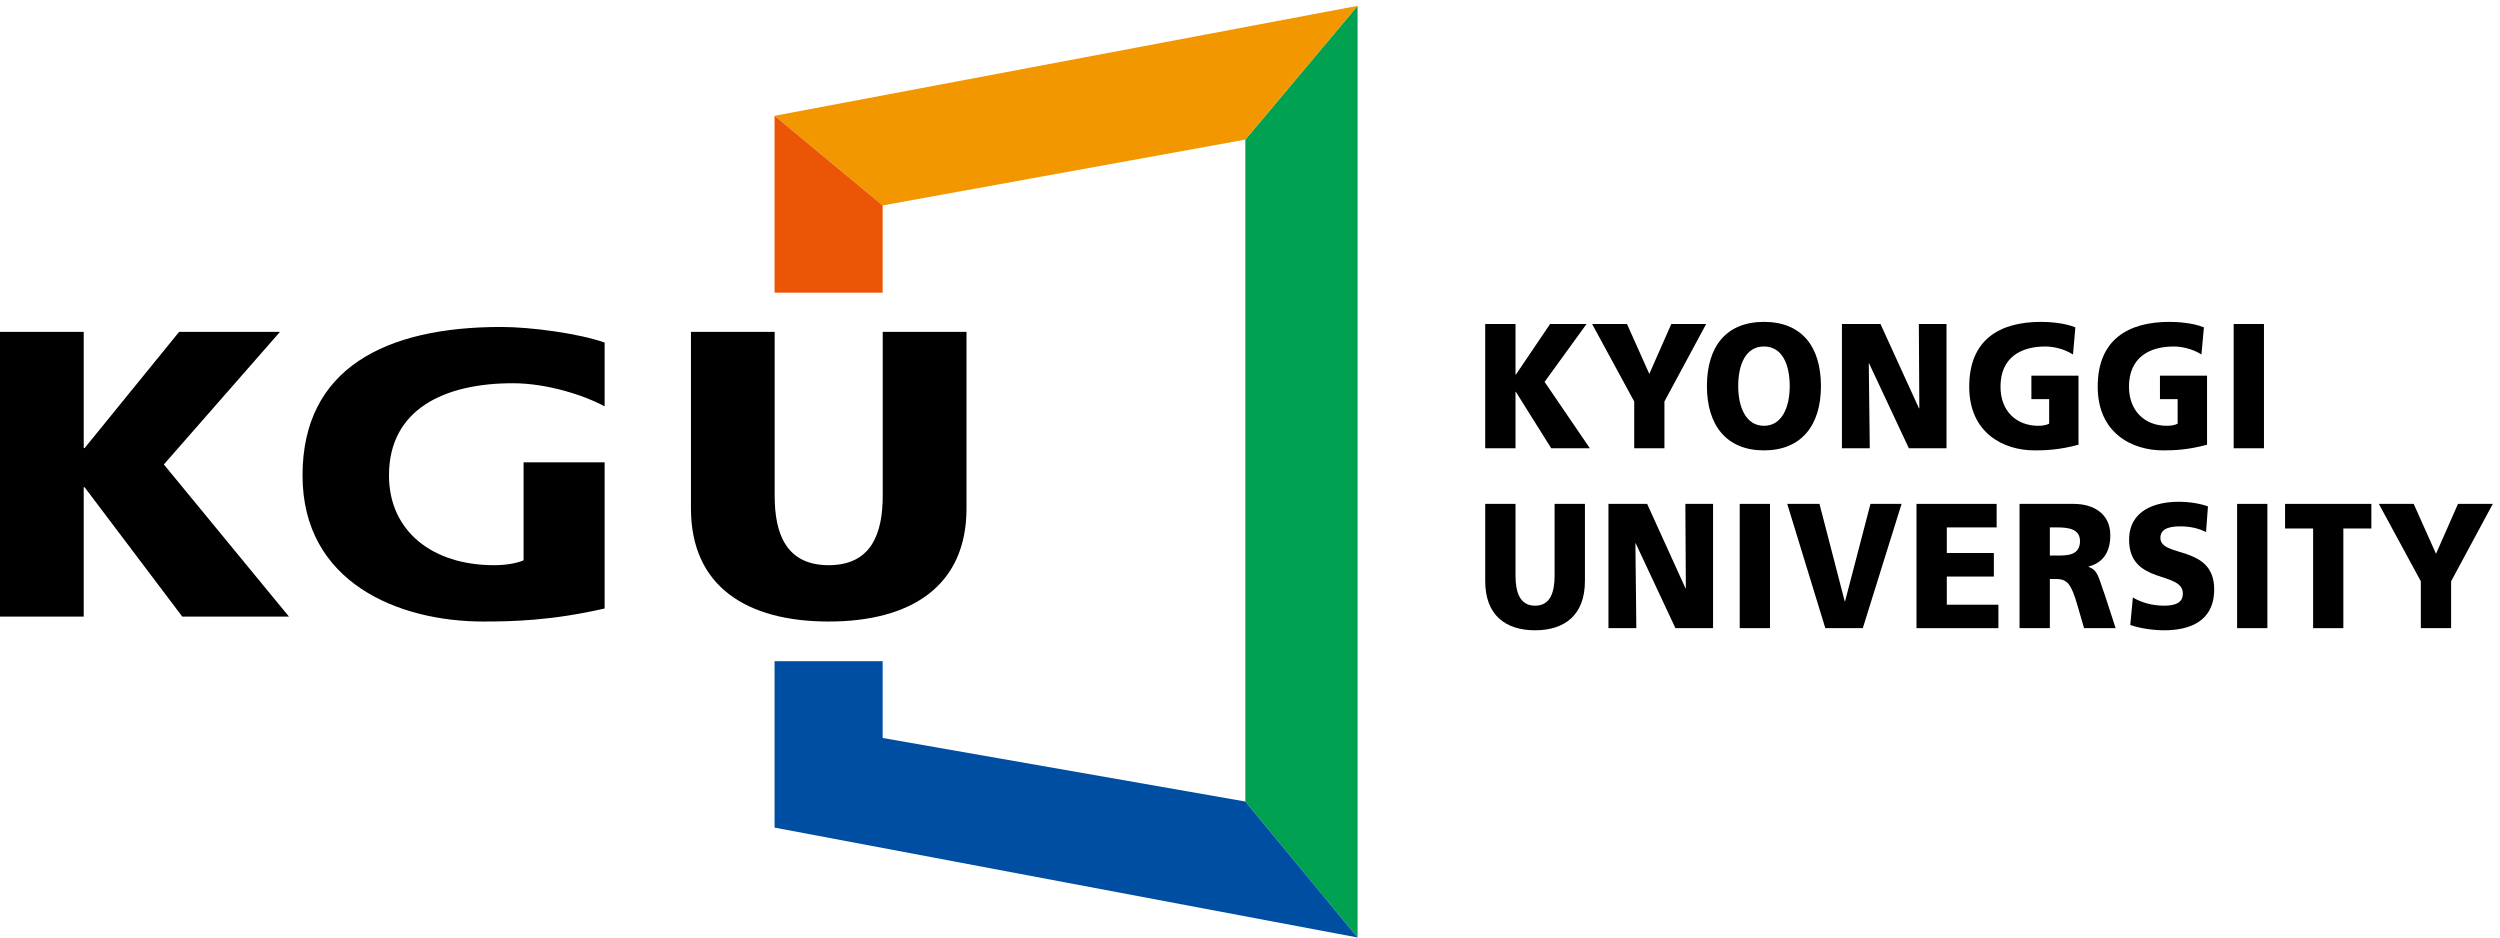 <?xml version="1.0" encoding="utf-8"?>
<!-- Generator: Adobe Illustrator 13.0.0, SVG Export Plug-In  -->
<!DOCTYPE svg PUBLIC "-//W3C//DTD SVG 1.1//EN" "http://www.w3.org/Graphics/SVG/1.1/DTD/svg11.dtd">
<svg version="1.1"
	 xmlns="http://www.w3.org/2000/svg" xmlns:xlink="http://www.w3.org/1999/xlink" xmlns:a="http://ns.adobe.com/AdobeSVGViewerExtensions/3.0/"
	 x="0px" y="0px" width="248px" height="93px" viewBox="0 -0.581 248 93" enable-background="new 0 -0.581 248 93"
	 xml:space="preserve">
<defs>
</defs>
<polygon fill="#00A151" points="134.672,0 123.537,13.267 123.537,78.929 134.672,92.419 "/>
<polygon fill="#F39700" points="76.836,10.907 87.56,19.796 123.537,13.267 134.672,0 "/>
<polygon fill="#EA5506" points="87.56,28.451 87.56,19.797 76.836,10.908 76.836,28.451 "/>
<polygon points="17.771,32.337 8.394,43.869 8.305,43.869 8.305,32.337 0,32.337 0,60.589 8.305,60.589 8.305,47.755 8.394,47.755 
	18.084,60.589 28.668,60.589 16.254,45.493 27.777,32.337 "/>
<g>
	<defs>
		<rect id="SVGID_1_" y="0" width="247.285" height="92.419"/>
	</defs>
	<clipPath id="SVGID_2_">
		<use xlink:href="#SVGID_1_"  overflow="visible"/>
	</clipPath>
	<path clip-path="url(#SVGID_2_)" d="M49.708,31.853c-11.435,0-19.697,4.084-19.697,14.73c0,10.686,9.603,14.491,17.911,14.491
		c2.857,0,6.788-0.08,12.057-1.293V45.285h-8.041v9.718c-0.755,0.322-1.829,0.482-2.943,0.482c-6.074,0-10.408-3.357-10.408-8.903
		c0-6.597,5.537-9.146,12.279-9.146c3.408,0,7.051,1.184,9.113,2.293v-6.328C57.39,32.486,52.625,31.853,49.708,31.853"/>
	<path clip-path="url(#SVGID_2_)" d="M95.876,49.861c0,7.73-5.54,11.213-13.669,11.213s-13.664-3.482-13.664-11.213V32.338h8.304
		v16.267c0,3.727,1.118,6.881,5.36,6.881s5.359-3.154,5.359-6.881V32.338h8.31V49.861z"/>
	<polygon clip-path="url(#SVGID_2_)" fill="#004EA2" points="123.537,78.929 87.56,72.626 87.56,65.007 76.836,65.007 
		76.836,81.517 134.672,92.419 	"/>
	<polygon clip-path="url(#SVGID_2_)" points="147.332,31.558 150.34,31.558 150.34,36.587 150.372,36.587 153.769,31.558 
		157.385,31.558 153.223,37.3 157.712,43.886 153.88,43.886 150.372,38.287 150.34,38.287 150.34,43.886 147.332,43.886 	"/>
	<polygon clip-path="url(#SVGID_2_)" points="162.114,39.248 157.938,31.559 161.398,31.559 163.611,36.512 165.794,31.559 
		169.251,31.559 165.111,39.248 165.111,43.887 162.114,43.887 	"/>
	<path clip-path="url(#SVGID_2_)" d="M172.43,37.726c0-2.139,0.732-3.936,2.554-3.936c1.823,0,2.556,1.797,2.556,3.936
		c0,2.025-0.732,3.932-2.556,3.932C173.162,41.658,172.43,39.751,172.43,37.726 M169.327,37.726c0,3.918,1.974,6.371,5.656,6.371
		c3.686,0,5.655-2.453,5.655-6.371c0-3.959-1.938-6.377-5.655-6.377C171.264,31.349,169.327,33.767,169.327,37.726"/>
	<polygon clip-path="url(#SVGID_2_)" points="182.719,31.558 186.543,31.558 190.362,39.927 190.398,39.927 190.349,31.558 
		193.093,31.558 193.093,43.886 189.359,43.886 185.413,35.464 185.383,35.464 185.482,43.886 182.719,43.886 	"/>
	<path clip-path="url(#SVGID_2_)" d="M206.188,43.533c-1.91,0.525-3.333,0.564-4.365,0.564c-3.006,0-6.476-1.658-6.476-6.32
		c0-4.648,2.986-6.428,7.123-6.428c0.742,0,2.317,0.086,3.406,0.547l-0.236,2.688c-0.938-0.602-2.04-0.793-2.753-0.793
		c-2.439,0-4.438,1.107-4.438,3.986c0,2.412,1.563,3.881,3.761,3.881c0.409,0,0.792-0.066,1.066-0.211v-2.435h-1.762v-2.329h4.674
		V43.533z"/>
	<path clip-path="url(#SVGID_2_)" d="M218.939,43.533c-1.913,0.525-3.339,0.564-4.368,0.564c-3.006,0-6.479-1.658-6.479-6.32
		c0-4.648,2.991-6.428,7.125-6.428c0.743,0,2.308,0.086,3.41,0.547l-0.243,2.688c-0.943-0.602-2.037-0.793-2.75-0.793
		c-2.439,0-4.439,1.107-4.439,3.986c0,2.412,1.567,3.881,3.761,3.881c0.41,0,0.795-0.066,1.066-0.211v-2.435h-1.755v-2.329h4.672
		V43.533z"/>
	<rect x="221.579" y="31.559" clip-path="url(#SVGID_2_)" width="3.006" height="12.328"/>
	<path clip-path="url(#SVGID_2_)" d="M157.224,57.056c0,3.371-2.001,4.887-4.944,4.887c-2.945,0-4.947-1.516-4.947-4.887v-7.652
		h3.006v7.102c0,1.623,0.405,2.998,1.941,2.998c1.537,0,1.937-1.375,1.937-2.998v-7.102h3.008V57.056z"/>
	<polygon clip-path="url(#SVGID_2_)" points="159.559,49.404 163.396,49.404 167.202,57.781 167.236,57.781 167.188,49.404 
		169.936,49.404 169.936,61.732 166.202,61.732 162.26,53.31 162.232,53.31 162.324,61.732 159.559,61.732 	"/>
	<rect x="172.579" y="49.404" clip-path="url(#SVGID_2_)" width="3.005" height="12.327"/>
	<polygon clip-path="url(#SVGID_2_)" points="177.294,49.404 180.493,49.404 182.998,59.08 183.027,59.08 185.551,49.404 
		188.636,49.404 184.789,61.732 181.072,61.732 	"/>
	<polygon clip-path="url(#SVGID_2_)" points="190.115,49.404 198.066,49.404 198.066,51.738 193.123,51.738 193.123,54.279 
		197.79,54.279 197.79,56.613 193.123,56.613 193.123,59.406 198.242,59.406 198.242,61.732 190.115,61.732 	"/>
	<path clip-path="url(#SVGID_2_)" d="M203.345,51.738h0.791c1.15,0,2.2,0.209,2.2,1.359c0,1.398-1.231,1.432-2.2,1.432h-0.791
		V51.738z M200.34,61.732h3.005v-4.875h0.629c1.118,0,1.509,0.527,2.118,2.646l0.649,2.229h3.13l-1.094-3.361
		c-0.566-1.5-0.631-2.424-1.6-2.715v-0.035c1.455-0.369,2.166-1.463,2.166-3.105c0-2.115-1.633-3.111-3.634-3.111h-5.37V61.732z"/>
	<path clip-path="url(#SVGID_2_)" d="M211.58,58.689c0.774,0.465,1.857,0.814,3.104,0.814c0.957,0,1.857-0.211,1.857-1.199
		c0-2.289-5.333-0.84-5.333-5.336c0-2.965,2.65-3.773,4.915-3.773c1.082,0,2.143,0.178,2.906,0.457l-0.188,2.545
		c-0.783-0.389-1.652-0.563-2.51-0.563c-0.757,0-2.021,0.066-2.021,1.143c0,1.998,5.337,0.656,5.337,5.105
		c0,3.193-2.458,4.061-4.963,4.061c-1.046,0-2.357-0.176-3.36-0.527L211.58,58.689z"/>
	<rect x="221.921" y="49.404" clip-path="url(#SVGID_2_)" width="3.003" height="12.327"/>
	<polygon clip-path="url(#SVGID_2_)" points="229.461,51.845 226.68,51.845 226.68,49.404 235.239,49.404 235.239,51.845 
		232.461,51.845 232.461,61.732 229.461,61.732 	"/>
	<polygon clip-path="url(#SVGID_2_)" points="240.147,57.085 235.982,49.404 239.438,49.404 241.652,54.356 243.833,49.404 
		247.285,49.404 243.15,57.085 243.15,61.731 240.147,61.731 	"/>
</g>
</svg>
